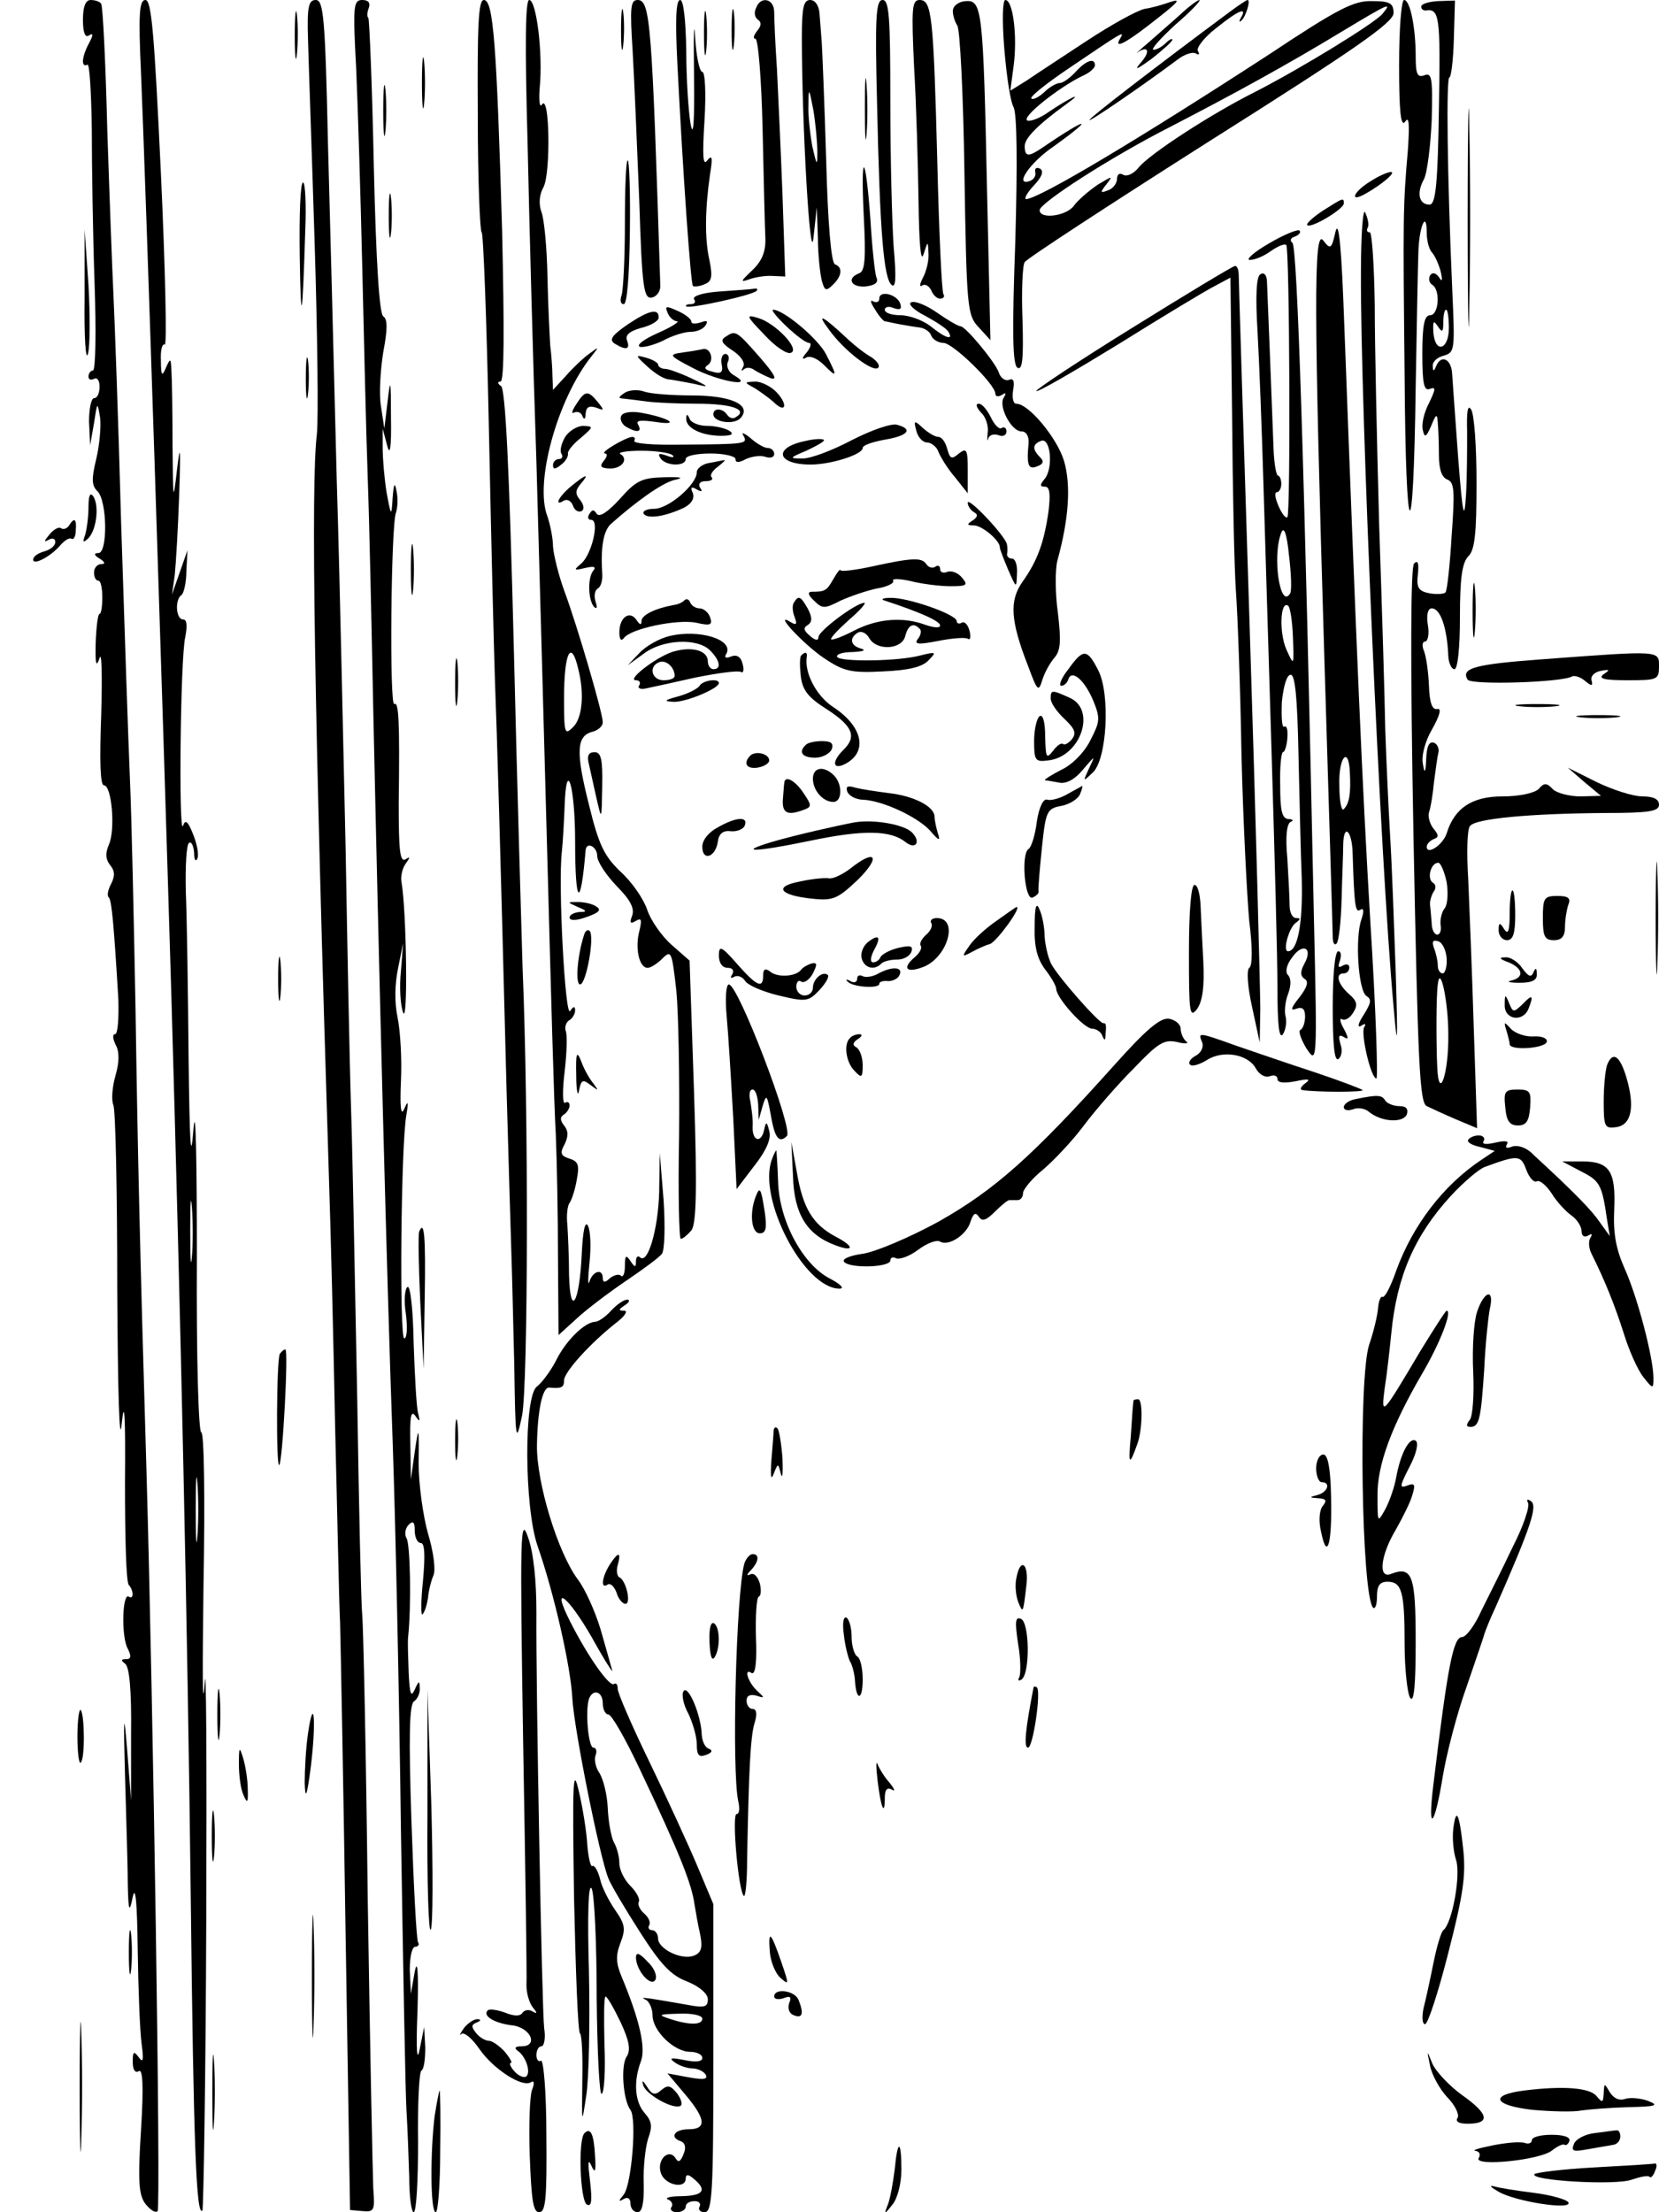 <?xml version="1.0" standalone="no"?>
<!DOCTYPE svg PUBLIC "-//W3C//DTD SVG 20010904//EN"
 "http://www.w3.org/TR/2001/REC-SVG-20010904/DTD/svg10.dtd">
<svg version="1.0" xmlns="http://www.w3.org/2000/svg"
 width="300pt" height="400pt" viewBox="0 0 300 400"
 preserveAspectRatio="xMidYMid meet">
<g transform="translate(0,400) scale(0.1,-0.1)"
fill="#000000" stroke="none">
<path d="M150 3964 c0 -23 4 -33 11 -28 8 5 8 1 0 -14 -13 -24 -15 -45 -3 -39
4 3 7 -50 8 -116 0 -67 2 -193 5 -279 3 -87 2 -158 -3 -158 -4 0 -8 -5 -8 -11
0 -5 4 -7 10 -4 6 3 10 -3 10 -14 0 -12 -4 -21 -10 -21 -5 0 -9 -19 -9 -42 l2
-43 7 40 c6 39 6 39 11 10 2 -16 -1 -50 -7 -75 -9 -37 -8 -48 2 -58 18 -17 19
-112 2 -112 -9 0 -8 -4 2 -10 10 -6 11 -10 3 -10 -7 0 -13 -7 -13 -15 0 -8 3
-15 8 -15 4 0 7 -13 7 -30 0 -16 -2 -30 -5 -30 -3 0 -6 -24 -7 -53 -1 -38 1
-45 7 -27 4 14 5 -32 3 -102 -3 -83 -2 -128 5 -128 14 0 21 -80 9 -107 -7 -16
-6 -27 2 -37 9 -11 9 -20 2 -34 -6 -11 -8 -22 -4 -25 5 -6 9 -50 17 -184 1
-35 -1 -63 -6 -63 -5 0 -4 -8 1 -19 7 -12 7 -31 0 -55 -6 -21 -8 -45 -4 -54 4
-10 7 -159 7 -332 1 -190 4 -287 8 -245 5 49 7 17 6 -107 0 -97 2 -180 7 -184
9 -10 9 -27 0 -21 -12 8 -14 -73 -2 -94 7 -14 6 -19 -3 -19 -9 0 -10 -2 -2 -8
8 -5 12 -48 11 -127 l0 -120 -7 90 c-6 74 -7 65 -4 -44 2 -74 5 -162 5 -195 1
-53 3 -56 9 -26 5 23 8 -11 9 -95 1 -72 4 -148 7 -170 4 -30 3 -36 -5 -25 -9
12 -11 11 -11 -8 0 -14 4 -21 11 -17 7 5 9 -26 4 -106 -6 -94 -4 -118 8 -134
9 -11 18 -17 22 -13 6 6 -8 917 -20 1333 -12 407 -16 577 -20 845 -3 157 -7
341 -10 410 -3 69 -10 278 -16 465 -5 187 -12 374 -14 415 -2 41 -7 174 -11
295 -3 121 -8 223 -11 228 -2 4 -11 7 -19 7 -9 0 -14 -11 -14 -36z"/>
<path d="M255 3868 c9 -217 38 -1100 55 -1673 17 -589 29 -1127 35 -1630 5
-447 10 -573 21 -562 2 2 6 240 7 528 1 288 0 479 -3 424 -4 -55 -4 25 -2 178
3 163 1 277 -4 277 -5 0 -9 133 -8 317 0 175 -2 280 -6 233 -5 -65 -7 -34 -9
130 -1 118 -3 252 -5 298 -1 46 1 85 6 88 4 3 8 -5 9 -18 0 -13 3 -17 6 -10 3
7 -1 27 -8 44 -9 23 -14 27 -18 15 -8 -23 -5 303 4 341 4 21 3 32 -4 32 -13 0
-15 36 -3 44 4 2 9 22 9 43 l2 38 -14 -40 -14 -40 5 35 c2 19 6 85 8 145 3 87
2 96 -4 45 -7 -60 -7 -57 -8 45 0 61 -1 121 -2 135 -1 23 -2 23 -10 5 -7 -17
-9 -14 -9 13 -1 18 2 31 7 29 4 -3 1 136 -7 309 -12 254 -17 314 -28 314 -11
0 -13 -24 -8 -132z m92 -2141 c-2 -23 -3 -1 -3 48 0 50 1 68 3 42 2 -26 2 -67
0 -90z m10 -504 c-2 -27 -3 -5 -3 47 0 52 1 74 3 48 2 -27 2 -69 0 -95z"/>
<path d="M533 3935 c0 -38 2 -53 4 -32 2 20 2 52 0 70 -2 17 -4 1 -4 -38z"/>
<path d="M557 3928 c1 -40 7 -206 12 -368 5 -162 7 -317 4 -345 -11 -90 -5
-493 22 -1350 3 -88 8 -288 11 -445 4 -157 7 -316 9 -355 1 -38 6 -293 10
-565 l8 -496 23 -2 c21 -2 22 2 19 41 -1 23 -6 258 -10 522 -3 264 -8 496 -10
515 -2 19 -6 195 -9 390 -4 195 -8 429 -11 520 -3 91 -7 305 -10 475 -4 171
-10 470 -16 665 -5 195 -12 471 -16 613 -5 226 -8 257 -22 257 -13 0 -16 -12
-14 -72z"/>
<path d="M644 3878 c3 -68 8 -229 11 -358 3 -129 7 -302 10 -385 3 -82 7 -271
10 -420 10 -459 25 -1048 35 -1320 5 -143 12 -460 15 -705 4 -245 8 -472 10
-505 2 -33 4 -88 5 -122 0 -35 4 -63 8 -63 5 0 8 57 8 126 -1 69 2 128 6 130
5 3 7 22 7 42 l-2 37 -8 -40 c-5 -26 -7 -3 -4 70 2 69 0 95 -5 70 l-7 -40 -2
43 c0 24 4 42 10 42 5 0 8 4 5 8 -3 5 -8 103 -12 219 -5 154 -4 212 5 217 6 4
11 15 10 24 0 14 -2 13 -9 -3 -7 -15 -9 -8 -11 30 -1 28 -2 57 -1 65 6 56 4
169 -3 179 -4 7 -2 18 4 24 8 8 11 5 11 -11 0 -12 5 -22 11 -22 7 0 8 -22 4
-67 -4 -38 -4 -65 -1 -62 4 4 8 17 10 30 1 13 6 32 10 41 4 10 0 42 -10 75 -9
32 -17 89 -17 128 1 68 0 68 -7 20 l-7 -50 -1 65 c-1 48 1 61 9 50 8 -12 9
-11 5 5 -3 11 -6 68 -8 127 -1 60 -6 104 -11 101 -5 -3 -7 -25 -3 -49 3 -24 2
-44 -3 -44 -9 0 -6 353 4 405 4 24 3 26 -4 10 -6 -14 -8 2 -6 50 2 39 -1 90
-6 115 -6 28 -5 62 1 90 l9 45 -4 -51 c-3 -28 -1 -62 4 -75 9 -23 6 187 -3
236 -2 11 2 26 8 34 8 11 8 13 -1 7 -10 -5 -12 18 -12 101 2 151 0 185 -8 180
-9 -6 -6 323 3 346 3 9 4 26 1 39 -3 17 -5 14 -7 -12 -2 -35 -3 -34 -11 10 -4
25 -7 61 -7 80 l0 35 8 -30 c5 -21 8 -6 7 50 0 69 -1 73 -6 30 l-6 -50 -6 40
c-4 22 -1 66 4 98 8 42 8 60 0 65 -7 5 -13 98 -17 271 -3 146 -8 266 -10 269
-3 2 -2 10 1 18 3 9 -1 14 -12 14 -16 0 -17 -11 -11 -122z"/>
<path d="M864 3790 c0 -115 4 -210 7 -210 3 0 9 -159 13 -352 4 -194 9 -400
11 -458 4 -106 9 -274 21 -740 4 -140 8 -277 9 -305 1 -27 3 -115 5 -195 2
-137 3 -142 14 -90 11 55 12 550 1 810 -2 69 -10 332 -16 585 -8 316 -15 462
-23 467 -6 4 -7 8 -1 8 7 0 7 93 3 272 -10 341 -16 418 -33 418 -10 0 -12 -45
-11 -210z"/>
<path d="M954 3743 c3 -142 10 -402 16 -578 5 -176 14 -502 20 -725 6 -223 12
-443 15 -490 2 -47 4 -148 4 -224 l1 -140 33 30 c17 16 58 47 89 68 31 21 61
43 65 49 5 7 6 50 3 97 l-7 85 -1 -71 c-2 -68 -21 -132 -35 -117 -4 3 -7 0 -7
-8 0 -11 -2 -11 -10 1 -8 12 -10 10 -10 -9 0 -13 -3 -21 -7 -18 -3 4 -12 2
-20 -4 -9 -9 -13 -8 -13 0 0 18 -18 13 -24 -6 -3 -10 -3 5 0 34 3 28 2 58 -3
67 -5 9 -9 -9 -11 -51 -4 -89 -21 -118 -23 -38 0 33 -2 74 -3 90 -2 17 0 35 4
40 4 6 10 24 13 42 5 26 3 33 -13 38 -16 5 -18 10 -9 26 7 15 7 24 -1 34 -7 9
-8 15 0 20 5 3 10 11 10 16 0 6 -4 8 -8 5 -5 -3 -5 23 -1 56 4 34 5 67 2 74
-2 6 0 15 6 19 6 3 11 12 11 18 0 8 -3 8 -9 -1 -9 -14 -22 229 -15 288 2 19 4
56 5 82 3 91 19 36 19 -64 0 -116 10 -123 19 -15 2 16 21 6 21 -11 0 -10 16
-34 35 -54 25 -25 33 -41 28 -54 -5 -13 -3 -15 7 -9 10 6 11 2 6 -19 -8 -31 0
-66 15 -66 6 0 18 8 27 17 16 16 17 12 25 -58 4 -41 6 -158 5 -262 -2 -103 0
-187 3 -187 4 0 12 7 19 15 9 11 11 69 5 251 l-8 237 -33 29 c-18 16 -38 45
-44 64 -7 20 -28 50 -48 68 -29 28 -39 47 -57 121 -24 95 -23 125 7 132 10 3
18 10 18 17 0 17 -46 174 -69 236 -11 30 -20 67 -21 82 0 15 -5 39 -10 54 -24
61 18 212 79 289 15 19 15 19 -4 5 -11 -8 -30 -26 -42 -40 l-23 -25 -1 25 c0
14 -2 39 -4 55 -1 17 -4 73 -5 125 -1 52 -6 105 -11 117 -5 14 -4 31 4 45 13
26 11 170 -3 149 -4 -7 -6 7 -4 31 6 61 -6 158 -19 158 -7 0 -8 -79 -3 -257z
m92 -954 c11 -44 7 -88 -10 -104 -15 -15 -16 -11 -16 53 0 83 13 108 26 51z"/>
<path d="M1123 3945 c0 -33 2 -45 4 -27 2 18 2 45 0 60 -2 15 -4 0 -4 -33z"/>
<path d="M1144 3908 c3 -51 8 -173 12 -271 5 -158 8 -178 23 -175 9 2 16 12
15 23 -15 474 -18 515 -41 515 -13 0 -14 -14 -9 -92z"/>
<path d="M1225 3883 c10 -198 24 -396 28 -400 2 -2 12 -1 21 3 13 5 15 13 9
43 -9 39 -8 94 1 156 5 30 4 36 -5 25 -8 -11 -9 8 -5 73 3 49 1 87 -4 87 -5 0
-11 28 -13 63 -2 34 -3 4 -2 -68 1 -84 -1 -116 -6 -90 -4 22 -8 82 -8 133 -1
57 -5 92 -11 92 -8 0 -9 -38 -5 -117z"/>
<path d="M1273 3940 c0 -36 2 -50 4 -32 2 17 2 47 0 65 -2 17 -4 3 -4 -33z"/>
<path d="M1323 3945 c0 -33 2 -45 4 -27 2 18 2 45 0 60 -2 15 -4 0 -4 -33z"/>
<path d="M1367 3985 c-4 -8 -2 -17 4 -21 6 -4 6 -11 -2 -20 -6 -8 -8 -14 -3
-14 5 0 11 -73 13 -163 2 -89 4 -178 5 -197 1 -25 -6 -42 -24 -59 -21 -20 -22
-22 -5 -16 11 4 30 7 43 6 l22 -1 -5 148 c-3 81 -8 183 -10 227 -3 44 -5 90
-5 103 0 25 -25 30 -33 7z"/>
<path d="M1450 3933 c0 -159 15 -418 21 -363 l6 55 2 -55 c0 -30 4 -65 7 -77
5 -19 8 -20 20 -8 17 16 18 32 4 37 -7 2 -13 74 -16 188 -3 102 -7 197 -8 213
-1 15 -3 38 -4 52 -1 15 -8 25 -17 25 -12 0 -15 -14 -15 -67z m28 -208 c0 -26
-1 -25 -9 10 -4 22 -8 56 -7 75 0 33 1 32 9 -10 4 -25 7 -58 7 -75z"/>
<path d="M1586 3813 c5 -233 12 -315 26 -328 8 -7 9 12 4 69 -3 43 -6 162 -6
263 0 152 -2 183 -14 183 -12 0 -14 -30 -10 -187z"/>
<path d="M1653 3878 c4 -66 7 -176 8 -242 1 -76 4 -112 9 -96 8 25 8 25 9 2 1
-13 -4 -33 -10 -44 -6 -12 -7 -18 -1 -14 5 3 12 -1 16 -9 3 -8 10 -15 16 -15
6 0 9 4 6 8 -3 5 -8 112 -11 238 -7 267 -10 294 -32 294 -14 0 -15 -14 -10
-122z"/>
<path d="M1723 3980 c0 -8 4 -20 8 -26 5 -6 11 -126 13 -267 4 -245 5 -257 26
-279 l21 -23 -6 265 c-7 335 -9 350 -39 348 -13 -1 -23 -9 -23 -18z"/>
<path d="M1816 3913 c4 -49 11 -97 17 -107 6 -13 7 -99 3 -242 -6 -165 -5
-224 4 -229 9 -5 11 17 9 87 -2 51 0 99 4 104 3 6 155 105 336 220 263 166
330 213 331 230 0 18 -6 22 -39 22 -33 1 -62 -14 -187 -97 -237 -154 -413
-259 -438 -261 -5 0 1 11 13 24 15 16 19 26 12 31 -7 3 -10 1 -9 -6 2 -6 -2
-13 -9 -16 -30 -11 -2 32 42 62 78 56 62 54 -20 -2 -25 -17 -32 -17 -32 3 0
14 23 38 77 77 32 23 4 10 -33 -15 -15 -11 -33 -18 -39 -16 -13 5 58 61 100
81 12 5 22 14 22 19 0 14 -16 9 -35 -12 -10 -11 -23 -20 -28 -20 -6 0 -19 -7
-29 -17 -10 -9 -20 -14 -23 -11 -3 3 27 27 67 54 99 67 102 69 94 55 -12 -19
5 -12 48 21 57 44 65 52 41 44 -11 -4 -31 -10 -45 -12 -14 -3 -61 -29 -105
-58 -44 -29 -93 -61 -109 -72 l-29 -18 6 45 c7 53 -1 119 -15 119 -5 0 -6 -36
-2 -87z m684 62 c-14 -17 -148 -99 -230 -141 -80 -40 -192 -113 -211 -137 -9
-11 -21 -17 -28 -13 -6 4 -11 1 -11 -7 0 -8 -7 -18 -16 -21 -15 -6 -15 -4 -3
11 12 16 11 15 -16 -1 -16 -11 -36 -28 -43 -38 -14 -19 -62 -25 -62 -8 0 13
129 96 235 150 116 60 211 112 310 172 88 53 93 55 75 33z"/>
<path d="M2139 3978 c-14 -13 -41 -36 -60 -53 -19 -16 -30 -27 -25 -22 21 16
28 6 10 -15 -14 -16 -10 -15 19 6 20 16 37 31 37 34 0 3 -5 1 -12 -6 -7 -7
-17 -12 -22 -12 -6 0 12 20 39 45 28 24 47 44 44 45 -3 0 -17 -10 -30 -22z"/>
<path d="M2223 3978 c-128 -95 -253 -191 -253 -195 0 -4 103 67 159 109 13 10
28 15 34 11 5 -3 7 -1 3 5 -3 5 11 24 33 41 41 33 57 39 45 19 -4 -7 -3 -9 1
-5 8 7 17 37 11 37 -2 0 -17 -10 -33 -22z"/>
<path d="M2530 3883 c0 -84 3 -114 11 -103 7 11 8 -4 5 -50 -9 -103 -9 -120
-6 -410 2 -314 16 -327 20 -20 2 113 4 224 5 248 2 45 15 72 15 31 0 -14 4
-29 9 -35 5 -5 12 -20 16 -34 4 -17 3 -21 -3 -11 -6 8 -12 9 -16 3 -3 -6 -2
-13 4 -17 15 -9 12 -55 -4 -55 -10 0 -14 -17 -14 -69 0 -55 3 -69 14 -64 11 4
10 -1 -2 -26 -9 -17 -14 -39 -11 -49 3 -14 6 -13 15 8 9 22 11 23 12 5 1 -11
2 -37 2 -58 0 -25 5 -40 15 -44 13 -5 14 -20 8 -102 -3 -52 -8 -98 -11 -102
-2 -3 -15 -4 -28 -2 -21 4 -25 10 -22 35 2 20 0 26 -7 19 -6 -6 -7 -170 -1
-492 8 -412 11 -483 24 -489 8 -4 32 -15 53 -24 l38 -16 -6 182 c-3 101 -8
221 -10 268 -3 47 -2 90 3 96 8 14 109 23 245 24 79 0 97 3 97 15 0 10 -10 15
-30 15 -17 0 -54 12 -83 26 l-52 26 30 -26 30 -25 -37 -1 c-20 0 -43 6 -50 13
-11 12 -16 12 -26 0 -8 -7 -34 -13 -65 -13 -55 0 -87 -21 -101 -67 -7 -21 -36
-40 -36 -24 0 5 6 11 13 14 9 3 9 7 -1 19 -7 9 -10 22 -8 29 3 8 7 32 9 54 3
22 6 46 8 54 2 7 -2 16 -8 18 -9 3 -13 -7 -14 -29 -1 -26 -3 -28 -6 -9 -3 14
4 41 17 63 14 25 17 38 9 36 -9 -2 -14 11 -15 42 -1 25 -5 53 -9 63 -4 9 -3
17 2 17 5 0 8 14 5 30 -3 18 0 30 7 30 16 0 28 -36 30 -87 1 -13 6 -23 11 -23
6 0 10 38 10 94 0 71 4 98 15 110 12 11 15 41 15 133 0 65 -4 125 -10 133 -6
9 -8 -4 -7 -40 0 -30 0 -82 -2 -115 -3 -49 -6 -38 -14 65 -5 69 -10 137 -11
153 -1 28 -20 37 -29 15 -4 -10 -6 -10 -6 0 -1 8 8 16 20 19 20 6 20 10 15
122 -9 206 -11 381 -5 381 3 0 7 31 8 69 l2 70 -31 -1 c-16 -1 -30 -5 -30 -10
0 -4 3 -7 8 -7 25 4 27 -10 24 -176 -2 -140 -6 -175 -17 -175 -19 0 -24 21
-10 46 6 12 12 61 14 108 2 75 0 85 -13 80 -13 -5 -16 2 -16 34 0 52 -10 102
-21 102 -5 0 -9 -53 -9 -117z m90 -476 c0 -40 -25 -47 -28 -8 -1 20 0 23 8 11
8 -12 10 -11 10 8 0 12 2 22 5 22 3 0 5 -15 5 -33z m-4 -1002 c3 -19 2 -41 -4
-48 -5 -6 -8 -20 -7 -29 2 -10 -1 -18 -6 -18 -5 0 -10 9 -10 20 -1 11 -2 26
-3 33 -1 6 2 17 6 24 5 6 5 14 -1 17 -11 7 -4 36 10 36 4 0 11 -16 15 -35z m0
-138 c1 -15 -3 -27 -7 -27 -5 0 -9 6 -9 14 0 8 -3 22 -7 32 -4 12 -2 15 8 12
8 -3 14 -17 15 -31z m3 -137 c1 -70 -17 -124 -20 -60 -2 44 -2 130 1 150 4 38
19 -30 19 -90z"/>
<path d="M763 3850 c0 -41 2 -58 4 -37 2 20 2 54 0 75 -2 20 -4 3 -4 -38z"/>
<path d="M2654 3605 c0 -176 2 -247 3 -157 2 90 2 234 0 320 -1 86 -3 13 -3
-163z"/>
<path d="M1564 3805 c0 -49 1 -71 3 -48 2 23 2 64 0 90 -2 26 -3 8 -3 -42z"/>
<path d="M693 3800 c0 -41 2 -58 4 -37 2 20 2 54 0 75 -2 20 -4 3 -4 -38z"/>
<path d="M1130 3596 c0 -63 -3 -121 -6 -130 -3 -9 -2 -16 4 -16 6 0 10 51 11
130 1 72 -1 130 -4 130 -3 0 -5 -51 -5 -114z"/>
<path d="M1562 3608 c4 -76 2 -98 -8 -102 -24 -9 -15 -26 11 -24 17 2 24 7 20
16 -3 7 -8 55 -11 105 -9 123 -18 127 -12 5z"/>
<path d="M2478 3672 c-30 -18 -39 -39 -10 -23 29 16 58 40 47 40 -5 0 -22 -7
-37 -17z"/>
<path d="M542 3538 c2 -134 5 -118 10 45 2 48 0 87 -4 87 -5 0 -7 -60 -6 -132z"/>
<path d="M703 3610 c0 -36 2 -50 4 -32 2 17 2 47 0 65 -2 17 -4 3 -4 -33z"/>
<path d="M2392 3619 c-18 -12 -31 -24 -28 -26 6 -7 66 29 66 39 0 11 0 11 -38
-13z"/>
<path d="M2461 3505 c-1 -237 35 -1063 59 -1325 7 -81 8 -72 4 60 -3 85 -7
196 -10 245 -3 50 -7 137 -9 195 -1 58 -6 224 -11 370 -4 146 -8 325 -8 397
-1 73 -5 133 -9 133 -5 0 -6 3 -4 8 3 4 1 16 -4 27 -4 12 -8 -34 -8 -110z"/>
<path d="M2415 3581 c-7 -31 -9 -33 -22 -16 -18 25 -17 -129 2 -760 8 -264 15
-489 15 -499 0 -11 3 -16 7 -12 4 4 8 40 9 79 1 40 3 85 3 101 1 38 16 24 17
-17 3 -97 5 -108 14 -102 6 4 7 -2 2 -17 -12 -33 -6 -129 9 -139 10 -6 8 -13
-5 -34 -10 -15 -12 -24 -5 -20 7 5 10 4 6 -2 -7 -11 12 -93 22 -93 3 0 -1 127
-11 283 -15 256 -24 464 -47 1077 -5 142 -10 195 -16 171z m26 -978 c2 -38 -1
-56 -11 -66 -4 -5 -8 14 -8 42 -2 52 17 74 19 24z"/>
<path d="M2295 3560 c-28 -16 -43 -30 -35 -30 9 0 26 7 38 16 13 9 25 14 28
11 6 -6 8 -486 2 -492 -3 -3 -10 6 -16 20 -6 14 -8 25 -3 25 4 0 8 7 8 15 0 8
-3 15 -6 15 -3 0 -7 21 -8 48 -3 79 -11 286 -12 305 -1 11 -6 15 -12 11 -7 -4
-9 -38 -5 -103 3 -53 8 -181 11 -286 3 -104 10 -327 15 -495 5 -168 10 -350
10 -405 0 -68 3 -95 10 -85 5 8 7 22 5 31 -3 9 -1 28 4 41 6 16 6 29 0 35 -5
5 -3 18 7 31 19 28 39 19 23 -10 -8 -15 -8 -22 0 -28 8 -4 5 -15 -9 -33 -16
-20 -17 -25 -6 -21 11 4 16 0 16 -14 0 -11 -4 -22 -8 -24 -5 -1 0 -16 10 -33
20 -30 20 -30 14 235 -17 810 -30 1216 -39 1221 -5 4 -3 9 4 11 8 3 12 8 9 11
-3 3 -28 -7 -55 -23z m38 -633 c-18 -30 -33 67 -16 110 5 12 10 -2 14 -42 4
-33 5 -63 2 -68z m5 -79 c2 -53 2 -53 -12 -22 -13 30 -11 88 3 79 4 -2 8 -28
9 -57z m10 -210 c2 -79 4 -181 6 -228 2 -79 -7 -130 -25 -130 -10 0 2 44 15
52 8 6 8 8 0 8 -7 0 -12 10 -12 23 0 12 -2 50 -4 84 -4 41 -1 64 6 67 6 2 4 5
-4 5 -12 1 -15 15 -15 61 -1 33 2 60 5 60 3 0 7 11 8 26 1 14 -1 23 -6 20 -4
-2 -5 18 -4 45 3 29 9 49 16 49 8 0 12 -42 14 -142z"/>
<path d="M153 3460 c-1 -69 2 -114 6 -100 4 14 4 70 1 125 l-7 100 0 -125z"/>
<path d="M2047 3407 c-97 -60 -175 -112 -173 -114 2 -3 69 36 149 85 80 50
158 97 174 105 l28 15 3 -247 c1 -135 4 -280 7 -321 3 -41 8 -174 10 -295 3
-121 10 -256 14 -300 6 -47 6 -82 0 -85 -5 -4 -3 -34 5 -70 l14 -65 1 60 c0
33 -8 341 -19 685 -11 344 -20 633 -20 643 0 9 -3 17 -7 16 -5 -1 -88 -51
-186 -112z"/>
<path d="M1302 3473 c-30 -2 -50 -8 -47 -14 4 -5 1 -9 -6 -9 -7 0 -10 -2 -8
-4 5 -5 119 20 127 28 3 3 1 5 -4 4 -5 -1 -33 -3 -62 -5z"/>
<path d="M1590 3460 c0 -6 -5 -8 -11 -5 -6 4 -5 -2 3 -14 7 -12 15 -21 18 -22
3 0 14 -3 25 -5 11 -2 28 -5 37 -6 10 -1 20 -8 22 -15 3 -7 13 -13 22 -13 17
0 94 -75 94 -92 0 -5 5 -6 12 -2 7 5 8 3 3 -5 -10 -16 14 -61 32 -61 9 0 14
-9 13 -22 -4 -40 0 -48 16 -41 11 4 12 9 5 16 -15 15 -14 24 2 30 17 6 22 -50
6 -69 -9 -11 -9 -14 1 -14 8 0 10 -13 6 -45 -8 -56 -20 -89 -47 -127 -24 -34
-22 -70 10 -152 17 -46 19 -48 26 -25 4 13 14 31 22 40 11 13 12 30 6 81 -5
35 -5 78 -1 94 21 76 25 137 12 181 -13 42 -64 103 -86 103 -6 0 -8 11 -6 24
3 17 1 23 -8 19 -7 -2 -15 4 -18 14 -7 19 -60 83 -69 83 -4 0 -23 11 -43 25
-20 14 -41 22 -47 18 -5 -3 6 -14 26 -24 20 -11 39 -23 42 -29 10 -16 -5 -12
-32 10 -14 11 -39 20 -54 20 -16 0 -29 4 -29 10 0 5 7 7 16 3 12 -4 15 -2 12
8 -6 17 -38 25 -38 9z"/>
<path d="M1207 3435 c3 -8 10 -15 17 -16 6 0 -9 -10 -34 -21 -25 -11 -40 -22
-33 -25 6 -2 25 3 42 11 16 9 39 16 50 16 11 0 23 5 27 12 5 8 2 9 -9 5 -10
-3 -17 -3 -17 2 0 4 -11 13 -25 19 -20 9 -23 9 -18 -3z"/>
<path d="M1136 3414 c-29 -20 -35 -28 -25 -35 21 -13 29 -11 23 5 -4 10 4 17
25 23 17 4 31 12 32 18 1 18 -16 15 -55 -11z"/>
<path d="M1422 3410 c17 -16 35 -30 41 -30 5 0 3 -8 -4 -17 -9 -10 -9 -14 -2
-10 7 5 21 -1 33 -13 24 -24 25 -22 4 19 -14 28 -77 81 -96 81 -4 0 6 -13 24
-30z"/>
<path d="M1382 3395 c19 -21 41 -36 48 -33 18 6 -28 54 -59 63 -23 7 -22 4 11
-30z"/>
<path d="M1499 3404 c28 -39 80 -78 89 -69 4 4 -2 12 -12 19 -11 6 -29 20 -41
31 -48 45 -60 51 -36 19z"/>
<path d="M1312 3391 c-10 -6 -7 -12 13 -25 15 -10 23 -22 19 -29 -4 -7 -4 -9
1 -5 4 4 13 4 19 -1 6 -4 20 -11 30 -15 13 -4 6 8 -20 38 -43 49 -44 49 -62
37z"/>
<path d="M553 3315 c0 -33 2 -45 4 -27 2 18 2 45 0 60 -2 15 -4 0 -4 -33z"/>
<path d="M1237 3363 c-29 -4 -29 -5 17 -29 44 -23 113 -36 74 -13 -10 5 -15
16 -12 24 4 8 1 15 -4 15 -6 0 -9 -8 -7 -19 3 -14 -1 -18 -17 -13 -13 3 -16 7
-8 12 12 8 5 31 -8 29 -4 -1 -20 -4 -35 -6z"/>
<path d="M1171 3337 c13 -12 30 -23 39 -23 8 -1 29 -5 45 -8 29 -7 29 -6 -5
10 -19 9 -41 17 -47 17 -7 0 -13 4 -13 8 0 3 -10 9 -21 12 -21 6 -21 5 2 -16z"/>
<path d="M1365 3298 c11 -7 26 -18 34 -25 21 -21 27 -6 6 17 -10 11 -28 20
-39 20 -21 -1 -21 -1 -1 -12z"/>
<path d="M1130 3290 c-13 -9 -13 -10 0 -11 8 -1 26 -3 40 -5 14 -2 55 -4 92
-4 62 0 91 -11 69 -24 -5 -4 -12 -2 -16 4 -8 12 -25 13 -25 1 0 -15 39 -20 50
-6 19 23 -18 40 -89 40 -36 0 -75 3 -86 7 -11 4 -27 3 -35 -2z"/>
<path d="M1042 3269 c-8 -12 -9 -18 -4 -15 6 3 13 0 15 -6 3 -8 6 -6 6 4 1 12
6 15 19 11 15 -6 15 -5 3 10 -18 22 -23 21 -39 -4z"/>
<path d="M1774 3254 c9 -8 14 -25 12 -37 -1 -12 -1 -17 1 -10 2 7 11 9 19 6 8
-3 14 0 14 7 0 6 -4 9 -9 6 -4 -3 -13 6 -19 19 -7 14 -16 25 -22 25 -7 0 -4
-7 4 -16z"/>
<path d="M1124 3249 c-4 -6 0 -15 7 -20 20 -12 31 -11 23 3 -5 8 4 9 32 5 45
-7 25 7 -23 16 -19 4 -35 2 -39 -4z"/>
<path d="M1241 3243 c-1 -17 28 -31 63 -31 19 0 24 3 15 9 -8 5 -26 9 -41 9
-14 0 -29 6 -31 13 -4 9 -6 9 -6 0z"/>
<path d="M1540 3204 c-36 -19 -76 -34 -90 -33 -23 0 -23 1 8 14 17 8 32 16 32
19 0 3 -15 3 -32 -1 -61 -12 -54 -43 8 -43 36 0 94 18 94 30 0 5 18 11 40 15
42 7 52 19 22 27 -10 3 -47 -10 -82 -28z"/>
<path d="M1657 3221 c3 -12 12 -21 19 -21 8 0 18 -8 21 -17 4 -10 17 -31 30
-46 l23 -29 0 42 c0 37 -2 41 -16 30 -13 -11 -16 -10 -21 8 -3 12 -10 22 -16
22 -6 0 -18 7 -28 16 -16 15 -17 14 -12 -5z"/>
<path d="M1022 3210 c-7 -12 -10 -25 -7 -30 4 -6 1 -10 -4 -10 -6 0 -11 -5
-11 -11 0 -8 4 -8 15 1 8 6 13 15 12 20 -1 4 9 17 23 28 23 20 24 21 5 22 -11
0 -26 -9 -33 -20z"/>
<path d="M1344 3213 c9 -16 6 -16 -111 -17 -50 -1 -89 2 -86 7 2 4 1 7 -4 7
-12 -1 -60 -29 -49 -30 5 0 4 -6 -2 -13 -8 -10 -6 -13 8 -14 23 -2 38 16 22
26 -6 3 11 6 38 6 27 0 52 -4 56 -8 5 -4 0 -5 -10 -1 -14 5 -17 4 -12 -4 9
-15 46 -16 46 -2 0 6 20 10 45 10 25 0 45 -5 45 -10 0 -7 6 -7 19 0 11 5 27 7
35 4 9 -3 16 -1 16 5 0 6 -5 11 -12 11 -6 0 -20 8 -31 18 -11 9 -17 11 -13 5z"/>
<path d="M1283 3163 c-13 -2 -23 -10 -23 -17 0 -22 -51 -66 -77 -66 -13 0 -22
-4 -19 -9 7 -10 39 -5 73 11 13 7 19 16 16 26 -5 11 -3 13 7 7 9 -5 11 -4 6 3
-4 7 0 12 10 12 10 0 14 3 11 7 -4 3 1 12 11 19 9 7 15 13 12 12 -3 0 -15 -3
-27 -5z"/>
<path d="M1033 3121 c-23 -19 -32 -38 -13 -26 6 3 13 -1 16 -9 3 -9 10 -13 16
-10 5 3 4 11 -3 20 -9 11 -9 17 1 29 17 20 10 18 -17 -4z"/>
<path d="M1121 3098 c-22 -24 -37 -34 -42 -27 -5 8 -8 8 -13 0 -4 -6 -3 -11 3
-11 16 0 1 -63 -18 -79 -14 -12 -14 -13 7 -8 17 4 21 2 14 -6 -10 -14 -8 -55
3 -65 5 -4 5 1 2 10 -3 10 -2 20 4 24 6 3 9 16 8 27 -3 47 2 76 15 89 46 41
92 74 115 80 19 4 14 6 -19 5 -39 -1 -50 -6 -79 -39z"/>
<path d="M160 3083 c0 -17 -3 -40 -6 -50 -5 -14 -4 -15 5 -7 15 14 21 58 10
76 -6 9 -9 2 -9 -19z"/>
<path d="M1750 3091 c0 -6 5 -13 11 -17 8 -4 7 -9 -2 -15 -11 -7 -11 -9 2 -9
15 0 48 -28 47 -40 0 -3 7 -21 15 -40 15 -34 15 -35 16 -7 1 15 -3 27 -9 27
-5 0 -9 3 -9 8 1 4 1 12 0 17 -1 14 -71 88 -71 76z"/>
<path d="M125 3050 c-4 -6 -10 -8 -15 -5 -4 3 -14 -3 -21 -12 -10 -12 -10 -14
-1 -9 7 4 12 2 12 -4 0 -7 -9 -14 -20 -17 -11 -3 -20 -9 -20 -15 0 -11 32 6
49 26 8 9 16 14 20 12 4 -3 8 4 8 15 2 21 -3 24 -12 9z"/>
<path d="M743 2970 c0 -41 2 -58 4 -37 2 20 2 54 0 75 -2 20 -4 3 -4 -38z"/>
<path d="M1578 2976 c-32 -7 -58 -10 -58 -7 -1 3 -6 -4 -13 -16 -12 -21 -15
-23 -39 -23 -8 0 -7 -6 4 -16 15 -15 19 -15 48 0 18 8 47 18 66 22 19 3 32 10
29 14 -3 4 12 4 33 -1 20 -5 52 -9 71 -9 29 0 32 2 21 15 -7 9 -19 14 -27 11
-7 -3 -13 -1 -13 5 0 6 -4 8 -9 4 -5 -3 -12 -1 -16 5 -8 12 -24 12 -97 -4z"/>
<path d="M2663 2895 c0 -44 2 -61 4 -37 2 23 2 59 0 80 -2 20 -4 1 -4 -43z"/>
<path d="M1238 2915 c-3 -4 -12 -8 -20 -9 -33 -6 -58 -18 -58 -29 0 -8 -3 -7
-9 2 -12 18 -31 5 -31 -22 0 -13 3 -17 8 -11 11 17 96 35 131 28 26 -6 30 -4
25 10 -3 9 -12 16 -19 16 -7 0 -15 5 -17 11 -2 5 -6 7 -10 4z"/>
<path d="M1436 2911 c-4 -5 -3 -17 1 -27 5 -13 3 -15 -7 -9 -34 21 23 -40 60
-65 36 -24 49 -27 107 -24 46 2 71 8 82 20 15 15 14 16 -14 9 -40 -11 -145
-12 -151 -3 -3 5 10 9 28 9 18 1 25 3 16 6 -20 5 -23 19 -7 29 7 4 16 -1 21
-10 13 -23 59 -21 65 4 5 20 15 25 26 13 4 -3 2 -12 -3 -18 -8 -10 0 -11 36
-4 25 5 50 7 54 4 5 -3 6 4 3 15 -3 11 -9 17 -14 14 -5 -3 -9 -1 -9 3 0 12
-89 43 -120 42 -14 0 -18 -3 -10 -5 64 -21 100 -37 100 -45 0 -5 -11 -4 -26 1
-40 15 -86 12 -129 -10 -21 -11 -40 -18 -42 -16 -2 2 12 17 32 35 20 17 32 31
28 31 -15 0 -83 -51 -83 -62 0 -7 -6 -6 -15 2 -12 10 -13 15 -4 20 8 6 8 13 0
29 -13 23 -17 25 -25 12z"/>
<path d="M1211 2850 c-18 -4 -43 -18 -55 -31 l-21 -22 29 21 c34 26 97 29 120
6 18 -18 21 -34 6 -34 -5 0 -10 6 -10 14 0 19 -26 27 -58 19 -29 -6 -91 -53
-72 -53 6 0 9 -4 6 -9 -4 -5 2 -8 11 -6 10 2 51 11 91 20 40 8 77 13 82 10 4
-3 6 4 3 14 -3 13 -10 18 -21 14 -9 -4 -13 -2 -9 4 16 26 -48 46 -102 33z m9
-72 c0 -5 -9 -8 -20 -8 -22 0 -28 26 -7 33 12 4 27 -10 27 -25z"/>
<path d="M823 2765 c0 -38 2 -53 4 -32 2 20 2 52 0 70 -2 17 -4 1 -4 -38z"/>
<path d="M1449 2815 c-3 -2 -3 -19 -1 -37 3 -26 13 -39 48 -61 46 -30 54 -49
29 -73 -22 -22 -19 -37 4 -25 41 22 31 68 -23 103 -30 20 -52 62 -47 91 1 8
-3 9 -10 2z"/>
<path d="M1932 2790 c-13 -16 -18 -30 -13 -30 5 0 11 5 13 12 6 18 29 -1 45
-39 13 -32 12 -38 -5 -71 -10 -21 -33 -45 -53 -54 -19 -10 -32 -18 -29 -19 3
0 14 -2 25 -4 13 -3 29 6 43 23 23 27 23 27 11 2 -11 -24 -11 -24 7 -7 26 24
32 142 10 185 -20 39 -27 40 -54 2z"/>
<path d="M2790 2808 c-123 -9 -149 -16 -136 -37 7 -10 171 -5 189 6 4 2 15 -1
23 -8 12 -10 15 -10 12 1 -2 8 6 15 17 17 16 3 17 2 5 -6 -11 -8 0 -11 43 -11
54 0 57 1 57 25 0 29 4 29 -210 13z"/>
<path d="M1265 2760 c-3 -5 -20 -14 -38 -19 -26 -7 -28 -9 -9 -10 22 -1 82 24
82 34 0 9 -29 5 -35 -5z"/>
<path d="M1900 2737 c0 -8 11 -24 25 -37 19 -18 22 -26 13 -37 -6 -7 -13 -11
-16 -8 -3 2 -11 -3 -18 -13 -12 -15 -13 -12 -14 26 0 26 -4 41 -10 37 -5 -3
-10 -24 -10 -45 0 -35 2 -38 25 -35 59 6 88 91 40 113 -33 15 -35 15 -35 -1z"/>
<path d="M2748 2723 c17 -2 47 -2 65 0 17 2 3 4 -33 4 -36 0 -50 -2 -32 -4z"/>
<path d="M2858 2703 c17 -2 47 -2 65 0 17 2 3 4 -33 4 -36 0 -50 -2 -32 -4z"/>
<path d="M1457 2653 c-14 -13 -6 -23 17 -23 13 0 26 7 30 15 4 11 -1 15 -18
15 -12 0 -26 -3 -29 -7z"/>
<path d="M1065 2618 c3 -13 9 -41 14 -63 9 -39 9 -38 10 23 1 49 -2 62 -14 62
-11 0 -14 -7 -10 -22z"/>
<path d="M1357 2634 c-14 -14 -7 -25 13 -22 12 2 21 8 21 13 0 12 -24 18 -34
9z"/>
<path d="M1470 2592 c0 -21 18 -42 37 -42 16 0 17 32 1 48 -18 18 -38 15 -38
-6z"/>
<path d="M1419 2588 c-1 -2 -2 -15 -3 -30 -3 -28 7 -34 38 -22 14 5 14 8 -1
30 -13 20 -30 31 -34 22z"/>
<path d="M1532 2569 c3 -8 16 -15 29 -15 36 -2 98 -31 121 -56 16 -19 19 -19
14 -5 -3 10 -6 24 -6 30 0 19 -38 38 -83 43 -23 3 -50 7 -61 10 -13 4 -17 2
-14 -7z"/>
<path d="M1930 2564 c-14 -8 -30 -12 -36 -10 -7 3 -15 -13 -19 -39 -3 -25 -10
-47 -15 -50 -14 -9 -7 -93 7 -88 7 3 12 8 11 11 -1 4 2 39 6 78 7 68 9 72 36
77 15 3 30 13 33 21 4 9 5 16 4 15 -1 -1 -13 -7 -27 -15z"/>
<path d="M1298 2504 c-17 -9 -28 -23 -28 -35 0 -27 24 -19 28 9 2 15 10 21 24
19 11 -1 23 4 25 11 6 16 -16 15 -49 -4z"/>
<path d="M1545 2513 c-32 -6 -107 -23 -148 -35 -67 -20 -32 -19 69 2 96 20
145 19 172 -3 18 -14 28 1 11 18 -14 14 -68 24 -104 18z"/>
<path d="M2994 2340 c0 -91 2 -128 3 -82 2 45 2 119 0 165 -1 45 -3 8 -3 -83z"/>
<path d="M1537 2429 c-15 -11 -32 -19 -39 -17 -7 1 -30 -1 -52 -6 -48 -9 -36
-25 23 -31 38 -4 46 0 83 35 42 42 31 56 -15 19z"/>
<path d="M2150 2278 c0 -110 1 -120 15 -102 10 15 13 41 11 85 -2 35 -4 81 -5
102 -1 20 -5 37 -11 37 -6 0 -10 -47 -10 -122z"/>
<path d="M2730 2348 c0 -32 -3 -39 -10 -28 -8 13 -10 12 -10 -2 0 -10 7 -18
15 -18 11 0 15 12 15 45 0 25 -2 45 -5 45 -3 0 -5 -19 -5 -42z"/>
<path d="M2790 2340 c0 -33 3 -40 20 -40 14 0 20 7 20 24 0 13 3 31 6 40 5 12
0 16 -20 16 -24 0 -26 -4 -26 -40z"/>
<path d="M1045 2360 c17 -7 17 -9 3 -9 -10 -1 -18 -5 -18 -10 0 -6 12 -6 31 1
23 8 27 13 17 19 -7 5 -22 8 -33 8 -20 0 -20 0 0 -9z"/>
<path d="M1871 2324 c-1 -37 5 -58 19 -77 11 -14 20 -30 20 -35 0 -16 50 -72
65 -72 7 0 16 -6 18 -12 4 -10 6 -10 6 0 2 20 1 22 -4 22 -8 0 -82 84 -94 107
-6 12 -11 34 -12 50 0 15 -4 37 -9 48 -6 15 -9 7 -9 -31z"/>
<path d="M1802 2335 c-19 -13 -41 -33 -49 -45 -14 -20 -14 -21 3 -12 11 6 26
13 34 15 12 4 59 68 48 67 -2 -1 -18 -12 -36 -25z"/>
<path d="M1684 2331 c3 -5 -1 -14 -9 -21 -8 -7 -13 -16 -10 -20 3 -4 -2 -13
-10 -20 -24 -20 -17 -30 13 -19 45 16 67 89 26 89 -8 0 -13 -4 -10 -9z"/>
<path d="M1056 2309 c-12 -37 -16 -89 -7 -89 11 0 27 88 17 97 -3 3 -8 0 -10
-8z"/>
<path d="M1570 2297 c-9 -7 -14 -20 -12 -29 4 -18 23 -24 36 -10 4 4 17 7 29
7 11 0 22 6 25 14 4 11 -2 12 -24 7 -16 -4 -30 -12 -32 -17 -2 -5 -8 -9 -13
-9 -6 0 -5 9 1 21 14 25 10 31 -10 16z"/>
<path d="M503 2230 c0 -36 2 -50 4 -32 2 17 2 47 0 65 -2 17 -4 3 -4 -33z"/>
<path d="M1300 2272 c0 -13 6 -22 16 -22 9 0 12 -5 8 -12 -4 -6 -3 -8 4 -4 6
3 14 0 19 -7 4 -8 32 -20 61 -27 50 -12 54 -11 74 10 11 12 18 24 15 27 -9 8
-27 -7 -27 -23 0 -8 -7 -14 -15 -14 -8 0 -15 7 -15 16 0 8 4 13 9 9 6 -3 15 4
21 15 8 16 8 20 -2 18 -7 -2 -16 -7 -19 -11 -9 -13 -43 -15 -56 -4 -9 7 -13 5
-13 -7 0 -24 -11 -20 -47 21 -29 33 -33 34 -33 15z"/>
<path d="M2410 2179 c0 -67 3 -98 10 -94 6 4 8 16 4 27 -4 15 -3 18 6 13 9 -6
9 -2 0 15 -7 12 -8 20 -3 17 5 -3 14 2 20 12 9 14 7 21 -8 34 -20 18 -25 37
-9 37 6 0 10 5 10 11 0 5 -5 7 -12 3 -8 -5 -9 -2 -5 9 3 10 2 17 -3 17 -6 0
-10 -42 -10 -101z"/>
<path d="M2728 2260 c26 -11 29 -27 5 -33 -10 -2 -3 -4 15 -4 23 0 32 5 31 16
0 11 -2 12 -6 3 -4 -10 -9 -8 -20 7 -8 12 -22 21 -31 20 -12 0 -11 -3 6 -9z"/>
<path d="M1587 2239 c-9 -5 -22 -7 -27 -4 -6 3 -10 1 -10 -5 0 -6 -6 -8 -12
-4 -7 4 -10 3 -5 -1 9 -10 57 -13 57 -4 0 4 7 6 16 5 9 0 19 5 21 12 6 14 -15
15 -40 1z"/>
<path d="M1314 2163 c3 -32 8 -115 12 -186 l6 -127 32 42 c22 28 31 49 27 63
-4 17 -6 18 -9 3 -5 -26 -22 -22 -21 5 1 12 -2 32 -4 45 -3 12 -2 22 4 22 5 0
9 -12 10 -27 l1 -28 7 25 c7 23 8 21 15 -17 7 -41 15 -51 29 -37 12 12 -88
274 -105 274 -5 0 -7 -25 -4 -57z"/>
<path d="M2721 2183 c-1 -27 33 -32 43 -7 10 25 7 27 -11 8 -16 -15 -17 -15
-24 2 -7 17 -8 17 -8 -3z"/>
<path d="M2014 2073 c-148 -165 -216 -225 -317 -282 -53 -29 -115 -55 -137
-58 -22 -3 -37 -9 -34 -14 8 -13 84 -11 84 2 0 5 5 7 10 4 6 -3 24 3 40 15 16
12 34 19 40 15 15 -9 48 12 55 36 5 15 9 18 15 9 6 -9 13 -7 29 9 11 11 23 21
26 21 3 0 10 0 15 0 6 0 10 6 10 13 0 6 16 26 36 42 20 17 54 53 74 80 21 28
61 74 90 103 44 46 55 53 78 48 15 -4 23 -3 17 1 -5 4 -10 15 -10 23 0 8 -10
16 -21 18 -16 2 -41 -19 -100 -85z"/>
<path d="M2724 2137 c3 -10 6 -22 6 -25 0 -12 63 -8 67 4 2 6 -8 11 -24 10
-15 -1 -34 6 -41 14 -12 13 -13 13 -8 -3z"/>
<path d="M1537 2123 c-12 -11 -7 -44 8 -59 13 -14 15 -13 15 10 0 14 -5 28
-11 32 -8 4 -7 9 2 15 8 5 9 9 3 9 -6 0 -14 -3 -17 -7z"/>
<path d="M2174 2115 c3 -8 -2 -19 -12 -24 -9 -5 -14 -12 -10 -16 3 -4 17 0 30
8 29 19 75 11 89 -15 6 -11 17 -17 25 -14 8 3 14 1 14 -5 0 -7 12 -8 33 -4 24
5 28 4 17 -4 -8 -6 -10 -11 -5 -12 26 -4 113 -4 109 0 -2 2 -41 17 -86 32 -46
15 -110 37 -142 48 -70 25 -70 25 -62 6z"/>
<path d="M1042 2055 c0 -27 3 -40 5 -27 4 20 7 21 21 10 15 -11 15 -11 5 3 -7
8 -17 26 -22 40 -8 20 -10 16 -9 -26z"/>
<path d="M2906 2074 c-3 -9 -6 -38 -6 -66 0 -46 2 -49 23 -46 27 4 34 36 18
90 -12 40 -25 48 -35 22z"/>
<path d="M2722 1998 c2 -25 8 -33 23 -33 15 0 20 8 22 33 2 28 0 32 -23 32
-23 0 -25 -4 -22 -32z"/>
<path d="M2453 2013 c-13 -2 -23 -9 -23 -15 0 -5 7 -7 16 -4 9 4 22 2 29 -4
23 -19 62 -21 69 -5 3 10 -1 15 -14 15 -10 0 -22 5 -25 10 -6 10 -13 11 -52 3z"/>
<path d="M2655 1939 c-3 -4 7 -10 22 -13 l26 -7 -24 -16 c-69 -46 -124 -118
-154 -200 -10 -29 -21 -50 -25 -48 -3 2 -7 -7 -8 -20 -1 -13 -8 -43 -16 -66
-20 -59 -14 -454 7 -476 4 -3 7 6 7 20 0 20 5 27 19 27 26 0 31 -18 31 -113 0
-45 5 -89 10 -97 7 -10 10 23 10 101 0 121 -6 138 -45 123 -23 -9 -19 33 9 80
13 23 27 51 30 63 6 19 4 22 -9 17 -15 -6 -14 -1 4 34 12 23 17 43 11 47 -11
7 -27 -22 -35 -65 -3 -18 -12 -44 -20 -59 -14 -25 -14 -25 -14 24 -1 56 26
127 80 220 32 54 56 115 45 115 -2 0 -23 -33 -47 -72 -70 -118 -72 -121 -65
-68 4 25 9 70 12 100 10 102 42 176 107 247 23 25 51 49 62 53 60 22 65 22 75
-5 5 -14 14 -24 19 -21 5 3 17 -7 27 -22 9 -15 26 -33 36 -40 10 -7 18 -20 18
-28 0 -9 5 -12 12 -8 7 4 8 3 4 -4 -4 -6 -3 -19 2 -29 24 -48 42 -93 58 -143
9 -30 25 -66 35 -79 18 -23 19 -23 19 -3 0 37 -29 147 -52 198 -16 36 -21 64
-19 107 3 69 -8 87 -58 87 l-36 0 34 -18 c34 -17 38 -24 47 -87 l5 -30 -18 25
c-15 22 -46 54 -120 122 -12 13 -28 18 -38 15 -10 -4 -14 -3 -10 4 4 6 -3 7
-21 3 -17 -4 -25 -3 -21 3 3 5 -1 10 -9 10 -8 0 -17 -4 -19 -8z"/>
<path d="M1434 1873 c2 -68 25 -105 75 -124 36 -14 37 -3 2 15 -41 22 -59 51
-70 116 l-10 55 3 -62z"/>
<path d="M1396 1904 c-27 -70 58 -234 122 -234 10 0 2 8 -17 18 -49 25 -92
104 -94 176 -1 31 -3 56 -3 56 -1 0 -5 -7 -8 -16z"/>
<path d="M1366 1835 c-11 -30 -7 -65 8 -65 11 0 13 9 9 38 -7 45 -9 48 -17 27z"/>
<path d="M758 1773 c-2 -5 -1 -62 2 -128 l6 -120 2 128 c2 114 -1 142 -10 120z"/>
<path d="M2671 1628 c-6 -18 -9 -67 -7 -108 2 -42 -1 -81 -6 -87 -7 -9 -7 -13
1 -13 16 0 19 14 25 105 2 44 7 92 10 108 9 38 -10 34 -23 -5z"/>
<path d="M1105 1630 c-10 -11 -23 -20 -29 -20 -19 -1 -53 -34 -71 -71 -10 -19
-25 -39 -34 -46 -24 -17 -23 -219 1 -288 30 -86 60 -218 63 -276 3 -55 49
-285 65 -325 4 -11 30 -55 57 -97 37 -58 56 -79 86 -90 22 -9 37 -22 37 -32 0
-14 -6 -16 -37 -10 -80 14 -88 15 -75 9 6 -3 12 -16 12 -28 0 -28 39 -66 68
-66 12 0 22 -5 22 -11 0 -7 -12 -8 -32 -4 -25 5 -29 4 -18 -4 8 -6 23 -11 32
-11 9 0 20 -5 24 -11 5 -9 -4 -10 -31 -5 l-38 7 32 -38 c38 -45 39 -63 6 -63
-26 0 -35 -15 -13 -22 7 -3 9 -12 4 -23 -5 -13 -9 -16 -14 -8 -12 20 -35 -2
-27 -26 7 -22 45 -30 45 -10 0 8 5 8 15 -1 24 -20 17 -30 -22 -31 -21 0 -32
-3 -25 -6 6 -2 10 -9 6 -14 -3 -5 2 -9 10 -9 9 0 16 5 16 10 0 6 7 10 16 10 8
0 12 -4 9 -10 -3 -5 1 -10 9 -10 14 0 16 33 16 279 l0 278 -29 69 c-16 38 -55
123 -87 189 -32 66 -58 126 -57 132 0 7 -3 11 -7 8 -8 -5 -46 48 -79 113 -36
71 -4 47 40 -30 22 -40 39 -66 36 -58 -2 8 -12 42 -21 74 -10 33 -28 73 -41
90 -36 48 -75 175 -74 243 1 63 10 105 22 104 22 -2 27 0 27 13 0 15 47 67 94
104 16 12 22 22 15 22 -11 0 -11 2 1 10 8 5 10 10 4 10 -6 0 -19 -9 -29 -20z
m-15 -710 c0 -11 5 -20 10 -20 6 0 31 -44 56 -97 74 -156 95 -210 100 -247 2
-12 6 -36 10 -53 5 -25 2 -34 -11 -39 -22 -9 -65 12 -65 31 0 8 -5 15 -11 15
-5 0 -8 4 -5 9 3 5 -1 14 -9 21 -8 7 -12 16 -10 21 3 4 -3 17 -15 29 -11 11
-20 29 -20 41 0 11 -4 28 -10 38 -5 10 -10 38 -11 62 -1 24 -8 52 -15 63 -7
10 -10 25 -7 32 3 8 1 14 -4 14 -9 0 -15 66 -8 88 7 19 25 14 25 -8z m180
-570 c0 -12 -24 -12 -60 0 -21 7 -19 8 18 9 23 1 42 -3 42 -9z"/>
<path d="M506 1552 c-6 -10 -7 -207 -1 -201 6 6 17 209 11 209 -3 0 -7 -4 -10
-8z"/>
<path d="M2050 1468 c-1 -2 -3 -30 -5 -63 -5 -55 -3 -57 12 -15 9 26 10 80 1
80 -4 0 -8 -1 -8 -2z"/>
<path d="M823 1395 c0 -33 2 -45 4 -27 2 18 2 45 0 60 -2 15 -4 0 -4 -33z"/>
<path d="M1399 1414 c0 -5 -2 -29 -4 -54 -2 -29 -1 -38 4 -25 8 20 8 20 13 0
3 -11 4 2 3 28 -2 26 -6 51 -9 54 -3 4 -6 2 -7 -3z"/>
<path d="M2380 1345 c0 -14 5 -25 10 -25 17 0 11 -18 -7 -23 -16 -4 -16 -5 1
-6 14 -1 16 -4 8 -14 -6 -7 -8 -27 -3 -47 11 -54 20 -21 18 63 -1 54 -6 77
-14 77 -7 0 -13 -11 -13 -25z"/>
<path d="M2763 1283 c4 -6 -8 -42 -27 -79 -18 -38 -44 -90 -57 -116 -12 -27
-28 -48 -35 -48 -16 0 -26 -51 -52 -267 -11 -89 2 -78 17 15 7 42 26 115 43
162 16 47 31 90 32 95 2 6 10 27 20 48 66 150 77 185 64 193 -6 4 -8 3 -5 -3z"/>
<path d="M946 850 c4 -228 7 -426 6 -440 0 -14 5 -31 11 -39 9 -11 9 -13 0 -8
-6 4 -14 3 -18 -2 -4 -7 -15 -7 -32 0 -14 5 -28 7 -31 4 -10 -10 12 -23 43
-27 34 -3 50 -38 18 -38 -11 0 -14 -3 -7 -8 15 -10 25 -40 15 -47 -5 -2 -14 2
-21 10 -7 8 -10 15 -6 15 3 0 -2 9 -11 20 -10 11 -23 20 -29 20 -6 0 -17 6
-23 14 -9 11 -9 15 1 19 8 3 8 6 2 6 -6 1 -18 -7 -25 -16 -7 -10 -9 -15 -5
-11 5 5 20 -8 33 -27 25 -36 77 -70 93 -60 6 4 7 -2 2 -14 -4 -11 -6 -65 -4
-120 3 -79 6 -101 17 -101 12 0 14 26 13 140 0 76 -5 137 -10 134 -4 -3 -8 2
-8 10 0 9 4 16 9 16 5 0 8 15 5 33 -4 36 -15 614 -14 752 0 56 -5 107 -15 135
-14 41 -15 10 -9 -370z"/>
<path d="M1102 1170 c-14 -23 -16 -44 -3 -35 5 3 12 -4 16 -15 3 -11 11 -20
16 -20 11 0 1 43 -11 48 -4 2 -6 12 -3 22 7 25 1 25 -15 0z"/>
<path d="M1346 1173 c-15 -55 -23 -374 -11 -430 3 -13 2 -23 -3 -23 -9 0 3
-138 13 -148 3 -3 6 26 6 64 3 163 6 221 13 247 6 18 4 27 -3 27 -6 0 -11 7
-11 15 0 9 6 12 18 9 15 -5 15 -4 2 8 -17 15 -26 43 -11 33 7 -4 10 20 8 65
-1 38 1 71 5 73 4 1 5 12 2 24 -4 13 -11 20 -18 16 -6 -3 -6 0 2 8 14 15 16
29 3 29 -5 0 -12 -8 -15 -17z"/>
<path d="M1838 1147 c-3 -13 -1 -32 3 -43 9 -22 9 -22 15 29 5 40 -11 52 -18
14z"/>
<path d="M1526 1044 c2 -20 8 -42 11 -48 4 -6 8 -21 9 -34 2 -38 14 -38 14 1
0 20 -4 39 -10 42 -5 3 -10 19 -10 35 0 16 -4 31 -9 35 -6 3 -8 -10 -5 -31z"/>
<path d="M1841 1028 c5 -28 5 -56 2 -61 -3 -6 -1 -7 4 -4 16 10 15 104 -1 110
-10 4 -11 -5 -5 -45z"/>
<path d="M1283 1031 c1 -24 4 -35 9 -28 11 17 10 55 -1 62 -6 3 -9 -11 -8 -34z"/>
<path d="M393 900 c0 -41 2 -58 4 -37 2 20 2 54 0 75 -2 20 -4 3 -4 -38z"/>
<path d="M1236 942 c-4 -6 0 -25 9 -41 8 -17 15 -41 15 -55 0 -20 4 -24 17
-19 11 4 12 8 5 11 -7 2 -12 13 -13 25 -1 36 -25 92 -33 79z"/>
<path d="M1869 949 c-15 -77 -18 -109 -10 -109 9 0 24 101 16 109 -3 2 -5 2
-6 0z"/>
<path d="M773 721 c-1 -124 2 -218 6 -210 4 7 4 109 1 224 l-7 210 0 -224z"/>
<path d="M140 860 c0 -29 3 -51 6 -47 8 7 7 87 0 95 -3 3 -6 -19 -6 -48z"/>
<path d="M557 866 c-4 -27 -6 -67 -6 -90 1 -31 4 -25 11 29 10 81 6 135 -5 61z"/>
<path d="M432 810 c0 -19 3 -44 8 -55 7 -17 9 -15 8 10 0 17 -4 41 -8 55 -7
23 -8 22 -8 -10z"/>
<path d="M1587 780 c6 -50 13 -65 13 -31 0 15 4 20 13 15 6 -4 5 1 -4 12 -9
10 -19 26 -22 34 -3 8 -3 -5 0 -30z"/>
<path d="M1038 570 c3 -135 7 -246 11 -247 3 -2 5 -40 4 -85 -1 -80 -1 -81 7
-28 5 30 7 132 5 225 -3 104 -1 162 5 150 5 -11 9 -100 9 -198 1 -98 5 -176 9
-173 5 3 7 44 5 91 -1 47 -1 85 2 85 3 0 15 -21 27 -46 16 -34 19 -51 11 -63
-11 -17 -6 -79 7 -96 12 -16 2 -135 -12 -153 -10 -12 -10 -14 0 -8 7 4 12 1
12 -8 0 -9 6 -16 13 -16 8 0 12 16 11 53 -1 28 3 64 8 80 8 22 7 31 -6 46 -18
20 -21 57 -7 94 9 24 -2 74 -35 153 -10 24 -11 38 -2 61 10 26 8 34 -10 60
-11 16 -24 41 -27 56 -4 15 -10 25 -14 23 -3 -2 -7 15 -9 38 -1 22 -8 66 -15
96 -11 48 -12 24 -9 -190z"/>
<path d="M383 680 c0 -41 2 -58 4 -37 2 20 2 54 0 75 -2 20 -4 3 -4 -38z"/>
<path d="M2628 693 c-2 -15 0 -41 5 -56 9 -27 -7 -115 -23 -127 -4 -3 -12 -30
-18 -60 -6 -30 -14 -67 -18 -82 -3 -16 -2 -28 3 -28 5 0 24 58 42 129 27 105
32 140 27 187 -7 66 -13 78 -18 37z"/>
<path d="M564 425 c0 -99 2 -138 3 -87 2 51 2 132 0 180 -1 48 -3 6 -3 -93z"/>
<path d="M233 470 c0 -36 2 -50 4 -32 2 17 2 47 0 65 -2 17 -4 3 -4 -33z"/>
<path d="M1392 472 c1 -18 10 -40 19 -48 16 -14 16 -13 2 28 -19 55 -24 60
-21 20z"/>
<path d="M1150 460 c1 -24 27 -53 35 -40 4 7 -2 22 -14 33 -15 16 -21 18 -21
7z"/>
<path d="M144 225 c0 -104 2 -146 3 -92 2 54 2 139 0 190 -1 51 -3 7 -3 -98z"/>
<path d="M1400 390 c0 -5 8 -6 17 -3 12 5 15 2 10 -9 -3 -10 0 -19 9 -22 15
-6 18 3 8 28 -7 17 -44 22 -44 6z"/>
<path d="M384 215 c0 -60 1 -84 3 -52 2 32 2 81 0 110 -2 29 -3 3 -3 -58z"/>
<path d="M2586 265 c3 -16 17 -42 31 -57 14 -14 22 -31 19 -37 -5 -7 2 -11 18
-11 41 0 39 17 -9 51 -24 17 -49 44 -55 58 -10 25 -10 25 -4 -4z"/>
<path d="M1163 230 c4 -16 52 -44 67 -38 5 2 2 12 -5 22 -12 15 -17 17 -29 7
-11 -10 -17 -9 -26 6 -7 11 -10 13 -7 3z"/>
<path d="M2756 220 c-64 -8 -55 -27 16 -35 35 -3 74 -4 88 -1 14 2 52 5 85 6
49 1 56 3 36 11 -13 5 -32 7 -42 4 -11 -4 -21 1 -28 12 -10 17 -10 17 -11 -2
-1 -17 -2 -18 -13 -5 -12 15 -60 19 -131 10z"/>
<path d="M786 174 c-8 -64 -8 -174 2 -174 4 0 8 50 8 110 1 61 0 110 -1 110
-1 0 -5 -21 -9 -46z"/>
<path d="M1057 143 c-12 -11 -8 -121 4 -129 9 -5 10 7 6 42 -4 32 -4 42 2 29
7 -16 9 -12 7 17 -2 39 -8 52 -19 41z"/>
<path d="M2883 143 c-17 -2 -34 -11 -37 -20 -5 -13 -1 -14 26 -9 18 3 39 7 46
8 6 1 12 7 12 15 0 7 -3 12 -7 11 -5 0 -22 -3 -40 -5z"/>
<path d="M2770 130 c0 -5 -6 -7 -12 -5 -7 3 -33 1 -58 -4 -25 -5 -39 -9 -32
-10 7 -1 10 -6 6 -13 -10 -16 112 -4 133 14 9 7 19 12 22 10 3 -2 7 1 9 7 2 7
-11 11 -32 11 -20 0 -36 -4 -36 -10z"/>
<path d="M1618 78 c-3 -24 -8 -52 -12 -63 -8 -20 -7 -20 8 -1 9 11 16 38 16
63 0 55 -7 55 -12 1z"/>
<path d="M2883 81 c-56 -3 -104 -9 -108 -12 -11 -12 149 -21 176 -10 15 5 29
8 32 5 2 -3 7 2 10 11 4 8 3 14 -1 13 -4 -1 -53 -4 -109 -7z"/>
<path d="M2710 37 c31 -18 135 -34 126 -19 -3 5 -31 13 -62 17 -32 4 -64 9
-73 12 -9 2 -5 -2 9 -10z"/>
</g>
</svg>
